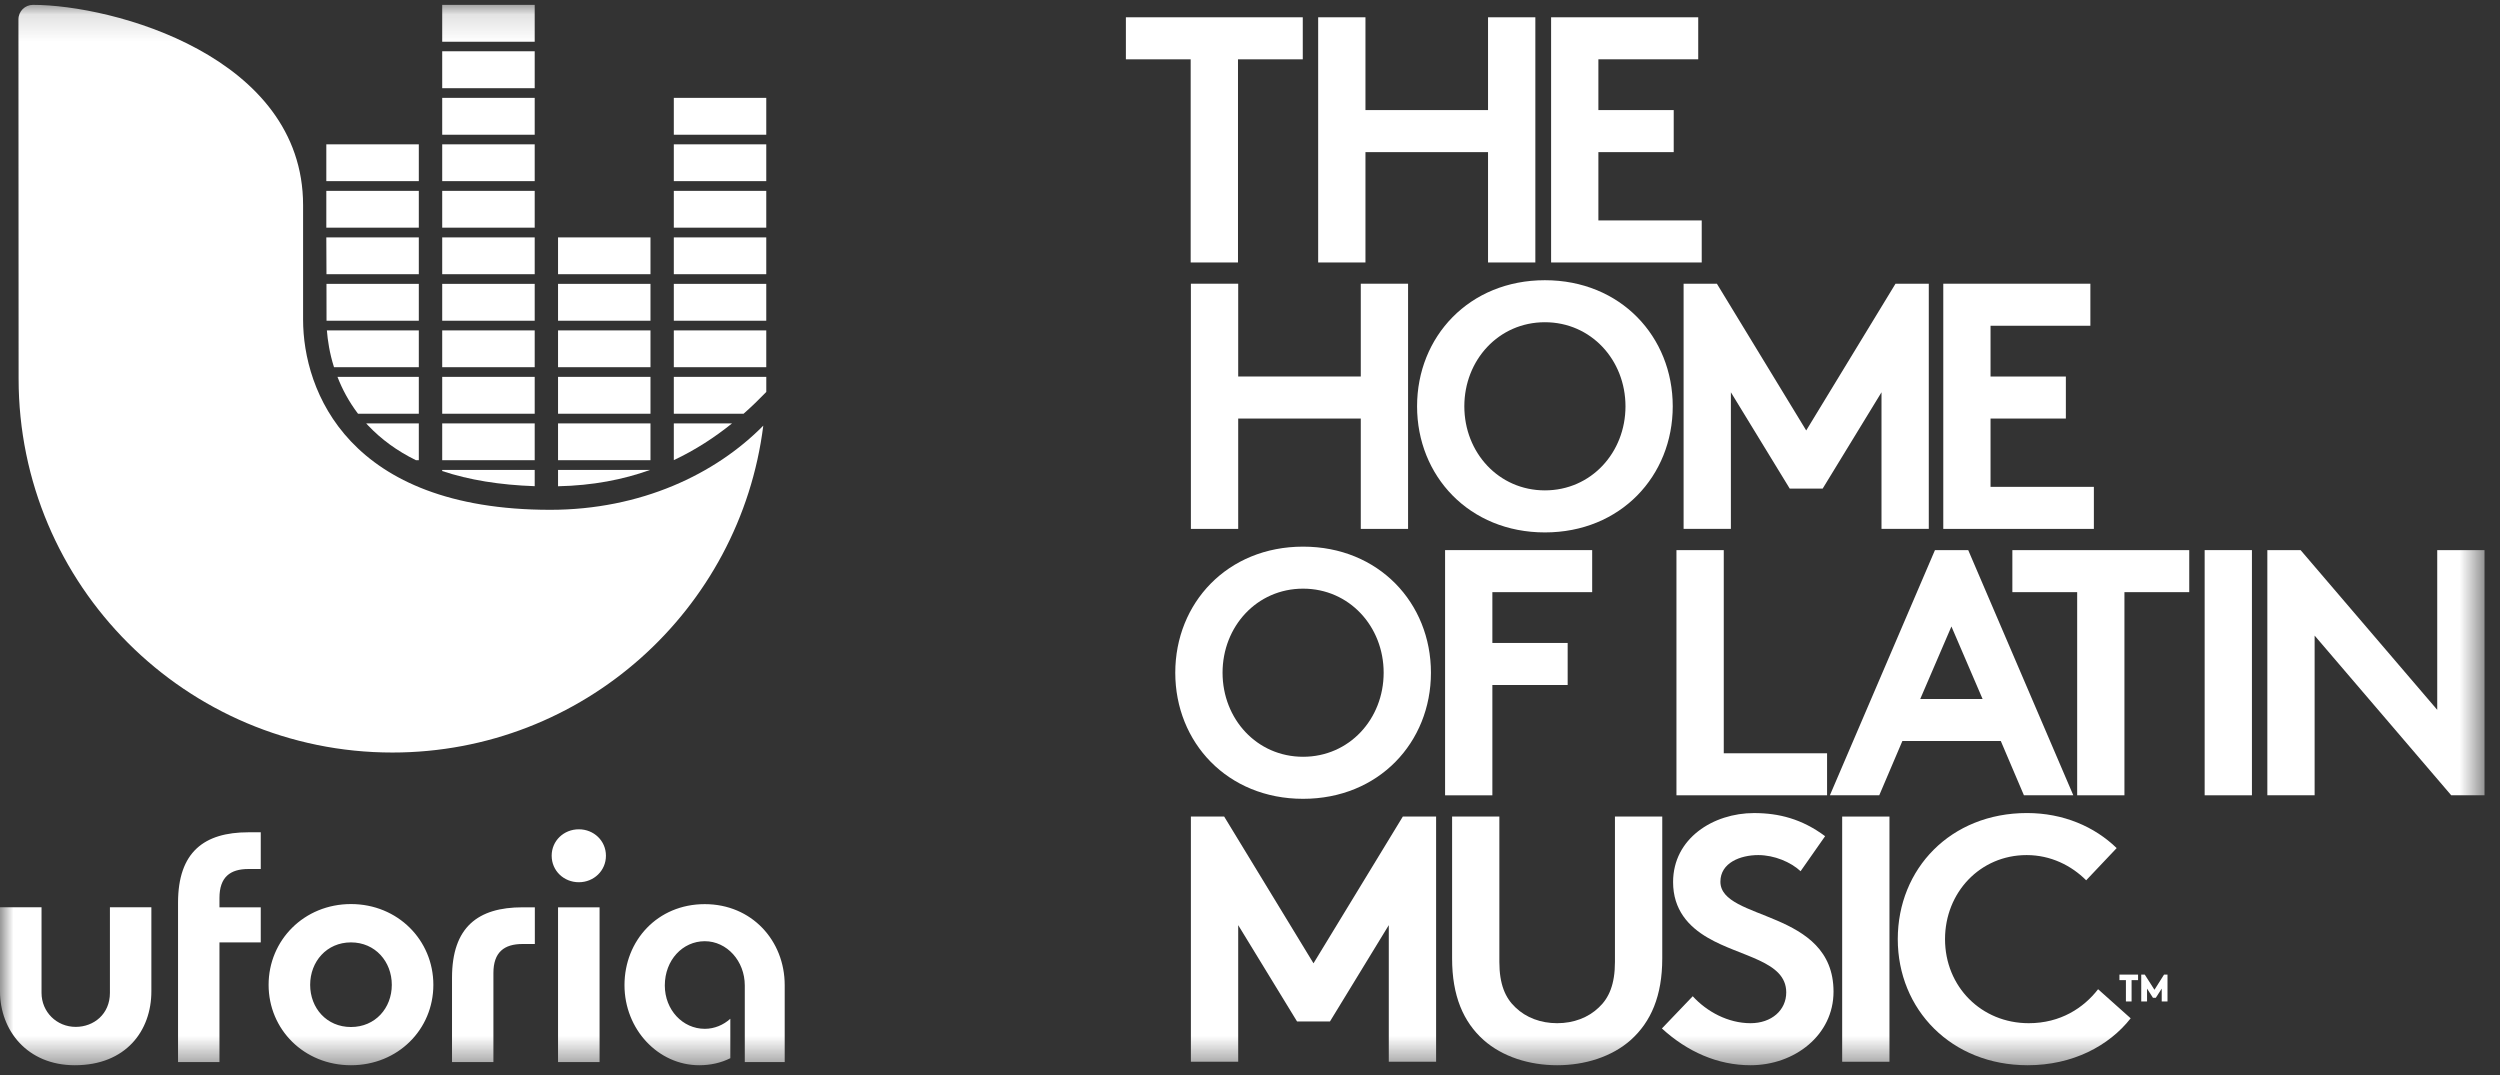 <?xml version="1.0" encoding="UTF-8"?>
<svg width="93px" height="40px" viewBox="0 0 93 40" version="1.1" xmlns="http://www.w3.org/2000/svg" xmlns:xlink="http://www.w3.org/1999/xlink">
    <rect x="0" y="0" width="93" height="40" fill="#333333" stroke="none"/>
    <!-- Generator: sketchtool 52.6 (67491) - http://www.bohemiancoding.com/sketch -->
    <title>CAD77900-5D82-4639-9F28-D4D0208DFBE2</title>
    <desc>Created with sketchtool.</desc>
    <defs>
        <polygon id="path-1" points="0 39.589 92.424 39.589 92.424 0.142 0 0.142"></polygon>
    </defs>
    <g id="Local-Markets" stroke="none" stroke-width="1" fill="none" fill-rule="evenodd">
        <g id="1440_Uforia_B2B_Chicago" transform="translate(-140, -811)">
            <g id="Footer" transform="translate(0, 791)">
                <g id="Group-37" transform="translate(140, 20)">
                    <polygon id="Fill-1" fill="#FFFFFF" points="48.463 0.643 48.463 2.207 46.053 2.207 46.053 9.764 44.293 9.764 44.293 2.207 41.883 2.207 41.883 0.643"></polygon>
                    <polygon id="Fill-2" fill="#FFFFFF" points="55.355 5.659 50.795 5.659 50.795 9.764 49.036 9.764 49.036 0.643 50.795 0.643 50.795 4.095 55.355 4.095 55.355 0.643 57.115 0.643 57.115 9.764 55.355 9.764"></polygon>
                    <polygon id="Fill-3" fill="#FFFFFF" points="59.46 2.206 59.46 4.095 62.262 4.095 62.262 5.659 59.46 5.659 59.46 8.2 63.304 8.2 63.304 9.764 57.701 9.764 57.701 0.643 63.174 0.643 63.174 2.206"></polygon>
                    <polygon id="Fill-4" fill="#FFFFFF" points="50.621 15.57 46.061 15.57 46.061 19.675 44.301 19.675 44.301 10.554 46.061 10.554 46.061 14.006 50.621 14.006 50.621 10.554 52.38 10.554 52.38 19.675 50.621 19.675"></polygon>
                    <g id="Group-36" transform="translate(0, 0.038)">
                        <path d="M57.47,18.204 C59.191,18.204 60.468,16.797 60.468,15.077 C60.468,13.357 59.191,11.949 57.47,11.949 C55.75,11.949 54.473,13.357 54.473,15.077 C54.473,16.797 55.75,18.204 57.47,18.204 M57.47,10.386 C60.285,10.386 62.226,12.484 62.226,15.077 C62.226,17.669 60.285,19.768 57.47,19.768 C54.656,19.768 52.715,17.669 52.715,15.077 C52.715,12.484 54.656,10.386 57.47,10.386" id="Fill-5" fill="#FFFFFF"></path>
                        <polygon id="Fill-7" fill="#FFFFFF" points="67.191 15.975 70.513 10.516 71.751 10.516 71.751 19.637 69.992 19.637 69.992 14.555 67.803 18.138 66.578 18.138 64.389 14.555 64.389 19.637 62.63 19.637 62.63 10.516 63.868 10.516"></polygon>
                        <polygon id="Fill-9" fill="#FFFFFF" points="74.048 12.08 74.048 13.969 76.85 13.969 76.85 15.532 74.048 15.532 74.048 18.073 77.892 18.073 77.892 19.637 72.29 19.637 72.29 10.516 77.762 10.516 77.762 12.08"></polygon>
                        <path d="M48.475,28.114 C50.195,28.114 51.472,26.708 51.472,24.987 C51.472,23.267 50.195,21.86 48.475,21.86 C46.755,21.86 45.479,23.267 45.479,24.987 C45.479,26.708 46.755,28.114 48.475,28.114 M48.475,20.297 C51.29,20.297 53.231,22.394 53.231,24.987 C53.231,27.58 51.29,29.678 48.475,29.678 C45.66,29.678 43.72,27.58 43.72,24.987 C43.72,22.394 45.66,20.297 48.475,20.297" id="Fill-11" fill="#FFFFFF"></path>
                        <polygon id="Fill-13" fill="#FFFFFF" points="55.516 21.99 55.516 23.88 58.317 23.88 58.317 25.444 55.516 25.444 55.516 29.548 53.757 29.548 53.757 20.426 59.229 20.426 59.229 21.99"></polygon>
                        <polygon id="Fill-15" fill="#FFFFFF" points="62.364 20.427 64.124 20.427 64.124 27.984 67.967 27.984 67.967 29.547 62.364 29.547"></polygon>
                        <path d="M71.433,25.964 L73.752,25.964 L72.593,23.267 L71.433,25.964 Z M68.072,29.547 L71.98,20.427 L73.218,20.427 L77.127,29.547 L75.29,29.547 L74.43,27.528 L70.768,27.528 L69.908,29.547 L68.072,29.547 Z" id="Fill-17" fill="#FFFFFF"></path>
                        <polygon id="Fill-19" fill="#FFFFFF" points="81.44 20.427 81.44 21.99 79.029 21.99 79.029 29.547 77.271 29.547 77.271 21.99 74.86 21.99 74.86 20.427"></polygon>
                        <mask id="mask-2" fill="white">
                            <use xlink:href="#path-1"></use>
                        </mask>
                        <g id="Clip-22"></g>
                        <polygon id="Fill-21" fill="#FFFFFF" mask="url(#mask-2)" points="82.013 29.547 83.772 29.547 83.772 20.426 82.013 20.426"></polygon>
                        <polygon id="Fill-23" fill="#FFFFFF" mask="url(#mask-2)" points="84.345 20.427 85.583 20.427 90.665 26.368 90.665 20.427 92.424 20.427 92.424 29.547 91.186 29.547 86.104 23.606 86.104 29.547 84.345 29.547"></polygon>
                        <polygon id="Fill-24" fill="#FFFFFF" mask="url(#mask-2)" points="48.862 35.797 52.185 30.338 53.423 30.338 53.423 39.459 51.663 39.459 51.663 34.377 49.475 37.96 48.25 37.96 46.061 34.377 46.061 39.459 44.301 39.459 44.301 30.338 45.539 30.338"></polygon>
                        <path d="M55.19,38.651 C54.434,37.973 54.018,37.008 54.018,35.615 L54.018,30.338 L55.776,30.338 L55.776,35.745 C55.776,36.579 55.998,37.087 56.376,37.439 C56.766,37.816 57.314,38.025 57.926,38.025 C58.539,38.025 59.086,37.816 59.477,37.439 C59.855,37.087 60.076,36.579 60.076,35.745 L60.076,30.338 L61.836,30.338 L61.836,35.615 C61.836,37.008 61.418,37.973 60.663,38.651 C59.959,39.276 58.955,39.589 57.926,39.589 C56.897,39.589 55.894,39.276 55.19,38.651" id="Fill-25" fill="#FFFFFF" mask="url(#mask-2)"></path>
                        <path d="M62.97,37.022 C63.491,37.595 64.286,38.025 65.119,38.025 C65.901,38.025 66.448,37.543 66.448,36.879 C66.448,35.706 64.754,35.563 63.53,34.846 C62.813,34.429 62.239,33.804 62.239,32.775 C62.239,31.146 63.738,30.208 65.25,30.208 C66.175,30.208 67.034,30.428 67.894,31.068 L66.982,32.371 C66.618,32.032 66.006,31.771 65.406,31.771 C64.742,31.771 63.999,32.058 63.999,32.761 C63.999,34.233 68.207,33.777 68.207,36.852 C68.207,38.468 66.761,39.589 65.119,39.589 C63.894,39.589 62.761,39.081 61.823,38.221 L62.97,37.022 Z" id="Fill-26" fill="#FFFFFF" mask="url(#mask-2)"></path>
                        <polygon id="Fill-27" fill="#FFFFFF" mask="url(#mask-2)" points="68.529 39.459 70.288 39.459 70.288 30.338 68.529 30.338"></polygon>
                        <path d="M72.355,34.898 C72.355,36.67 73.71,38.025 75.469,38.025 C76.655,38.025 77.515,37.452 78.049,36.761 L79.261,37.843 C78.453,38.872 77.098,39.589 75.43,39.589 C72.59,39.589 70.597,37.517 70.597,34.898 C70.597,32.279 72.564,30.207 75.404,30.207 C76.759,30.207 77.919,30.715 78.74,31.511 L77.606,32.709 C77.059,32.162 76.29,31.771 75.392,31.771 C73.658,31.771 72.355,33.165 72.355,34.898" id="Fill-28" fill="#FFFFFF" mask="url(#mask-2)"></path>
                        <path d="M80.146,36.782 L80.503,36.216 L80.631,36.216 L80.631,37.216 L80.416,37.216 L80.416,36.738 L80.196,37.08 L80.09,37.08 L79.87,36.738 L79.87,37.216 L79.654,37.216 L79.654,36.216 L79.785,36.216 L80.146,36.782 Z M79.536,36.216 L79.536,36.424 L79.295,36.424 L79.295,37.216 L79.084,37.216 L79.084,36.424 L78.843,36.424 L78.843,36.216 L79.536,36.216 Z" id="Fill-29" fill="#FFFFFF" mask="url(#mask-2)"></path>
                        <path d="M0.686,0.682 L0.692,14.049 C0.692,21.729 6.917,27.956 14.598,27.956 C21.685,27.956 27.535,22.652 28.394,15.796 C26.62,17.599 23.838,18.927 20.468,18.927 C12.956,18.927 11.275,14.496 11.275,11.854 L11.275,7.595 C11.275,2.044 4.181,0.143 1.227,0.143 C0.929,0.143 0.686,0.383 0.686,0.682" id="Fill-30" fill="#FFFFFF" mask="url(#mask-2)"></path>
                        <path d="M25.066,4.973 L28.505,4.973 L28.505,3.603 L25.066,3.603 L25.066,4.973 Z M25.066,6.701 L28.505,6.701 L28.505,5.332 L25.066,5.332 L25.066,6.701 Z M25.066,8.432 L28.505,8.432 L28.505,7.062 L25.066,7.062 L25.066,8.432 Z M25.066,10.162 L28.505,10.162 L28.505,8.792 L25.066,8.792 L25.066,10.162 Z M25.066,11.893 L28.505,11.893 L28.505,10.522 L25.066,10.522 L25.066,11.893 Z M25.066,13.622 L28.505,13.622 L28.505,12.252 L25.066,12.252 L25.066,13.622 Z M25.066,13.982 L25.066,15.354 L27.66,15.354 C27.956,15.094 28.236,14.821 28.506,14.542 L28.506,13.982 L25.066,13.982 Z M25.066,15.713 L25.066,17.079 C25.866,16.702 26.579,16.238 27.231,15.713 L25.066,15.713 Z" id="Fill-31" fill="#FFFFFF" mask="url(#mask-2)"></path>
                        <path d="M20.759,10.162 L24.198,10.162 L24.198,8.793 L20.759,8.793 L20.759,10.162 Z M20.759,11.893 L24.198,11.893 L24.198,10.522 L20.759,10.522 L20.759,11.893 Z M20.759,13.622 L24.198,13.622 L24.198,12.252 L20.759,12.252 L20.759,13.622 Z M20.759,15.354 L24.198,15.354 L24.198,13.982 L20.759,13.982 L20.759,15.354 Z M20.759,17.082 L24.198,17.082 L24.198,15.712 L20.759,15.712 L20.759,17.082 Z M20.759,17.443 L20.759,18.051 C22.044,18.024 23.178,17.805 24.185,17.443 L20.759,17.443 Z" id="Fill-32" fill="#FFFFFF" mask="url(#mask-2)"></path>
                        <path d="M16.45,1.514 L19.891,1.514 L19.891,0.142 L16.45,0.142 L16.45,1.514 Z M16.45,3.242 L19.891,3.242 L19.891,1.87 L16.45,1.87 L16.45,3.242 Z M16.45,4.973 L19.891,4.973 L19.891,3.603 L16.45,3.603 L16.45,4.973 Z M16.45,6.701 L19.891,6.701 L19.891,5.332 L16.45,5.332 L16.45,6.701 Z M16.45,8.432 L19.891,8.432 L19.891,7.062 L16.45,7.062 L16.45,8.432 Z M16.45,10.162 L19.891,10.162 L19.891,8.792 L16.45,8.792 L16.45,10.162 Z M16.45,11.893 L19.891,11.893 L19.891,10.522 L16.45,10.522 L16.45,11.893 Z M16.45,13.622 L19.891,13.622 L19.891,12.252 L16.45,12.252 L16.45,13.622 Z M16.45,15.354 L19.891,15.354 L19.891,13.982 L16.45,13.982 L16.45,15.354 Z M16.45,17.082 L19.891,17.082 L19.891,15.712 L16.45,15.712 L16.45,17.082 Z M16.45,17.443 L16.45,17.484 C17.441,17.816 18.589,18.003 19.891,18.048 L19.891,17.443 L16.45,17.443 Z" id="Fill-33" fill="#FFFFFF" mask="url(#mask-2)"></path>
                        <path d="M12.139,6.701 L15.58,6.701 L15.58,5.332 L12.139,5.332 L12.139,6.701 Z M12.139,8.432 L15.58,8.432 L15.58,7.062 L12.139,7.062 L12.139,8.432 Z M12.139,8.793 L12.145,10.162 L15.58,10.162 L15.58,8.793 L12.139,8.793 Z M12.145,10.522 L12.147,11.854 L12.147,11.893 L15.58,11.893 L15.58,10.522 L12.145,10.522 Z M12.16,12.254 C12.189,12.614 12.258,13.097 12.425,13.622 L15.58,13.622 L15.58,12.254 L12.16,12.254 Z M12.554,13.982 C12.728,14.431 12.972,14.897 13.319,15.354 L15.58,15.354 L15.58,13.982 L12.554,13.982 Z M13.623,15.713 C13.645,15.736 13.665,15.76 13.689,15.785 C14.182,16.306 14.78,16.742 15.474,17.082 L15.58,17.082 L15.58,15.713 L13.623,15.713 Z" id="Fill-34" fill="#FFFFFF" mask="url(#mask-2)"></path>
                        <path d="M18.355,36.157 C18.355,35.382 18.758,35.079 19.437,35.079 L19.896,35.079 L19.896,33.714 L19.437,33.714 C17.783,33.714 16.815,34.448 16.815,36.334 L16.815,39.47 L18.355,39.47 L18.355,36.157 Z M6.623,39.47 L8.164,39.47 L8.164,35.019 L9.7,35.019 L9.7,33.714 L8.164,33.714 L8.164,33.366 C8.164,32.589 8.562,32.289 9.242,32.289 L9.7,32.289 L9.7,30.923 L9.242,30.923 C7.593,30.923 6.623,31.658 6.623,33.543 L6.623,39.47 Z M26.217,33.596 C24.459,33.596 23.231,34.951 23.231,36.61 C23.231,38.254 24.484,39.589 26.014,39.589 C26.43,39.589 26.825,39.5 27.168,39.327 L27.168,37.86 C26.911,38.091 26.579,38.234 26.217,38.234 C25.397,38.234 24.731,37.53 24.731,36.622 C24.731,35.675 25.397,34.975 26.217,34.975 C27.039,34.975 27.706,35.709 27.706,36.622 L27.706,39.47 L29.191,39.47 L29.191,36.61 C29.191,34.951 27.965,33.596 26.217,33.596 Z M4.089,33.713 L4.089,36.897 C4.089,37.688 3.487,38.162 2.817,38.162 C2.108,38.162 1.545,37.606 1.545,36.897 L1.545,33.713 L-6.42260758e-05,33.713 L-6.42260758e-05,36.838 C-6.42260758e-05,38.294 1.015,39.589 2.782,39.589 C4.684,39.589 5.631,38.308 5.631,36.838 L5.631,33.713 L4.089,33.713 Z M22.304,33.714 L20.759,33.714 L20.759,35.084 L20.759,39.47 L22.304,39.47 L22.304,33.714 Z M21.533,30.812 C20.974,30.812 20.522,31.237 20.522,31.795 C20.522,32.354 20.974,32.781 21.533,32.781 C22.089,32.781 22.541,32.354 22.541,31.795 C22.541,31.237 22.089,30.812 21.533,30.812 Z M13.056,38.167 C13.959,38.167 14.575,37.464 14.575,36.598 C14.575,35.734 13.959,35.019 13.056,35.019 C12.152,35.019 11.538,35.734 11.538,36.598 C11.538,37.464 12.152,38.167 13.056,38.167 Z M13.056,33.593 C14.799,33.593 16.121,34.937 16.121,36.598 C16.121,38.26 14.799,39.589 13.056,39.589 C11.313,39.589 9.992,38.26 9.992,36.598 C9.992,34.937 11.313,33.593 13.056,33.593 Z" id="Fill-35" fill="#FFFFFF" mask="url(#mask-2)"></path>
                    </g>
                </g>
            </g>
        </g>
    </g>
</svg>